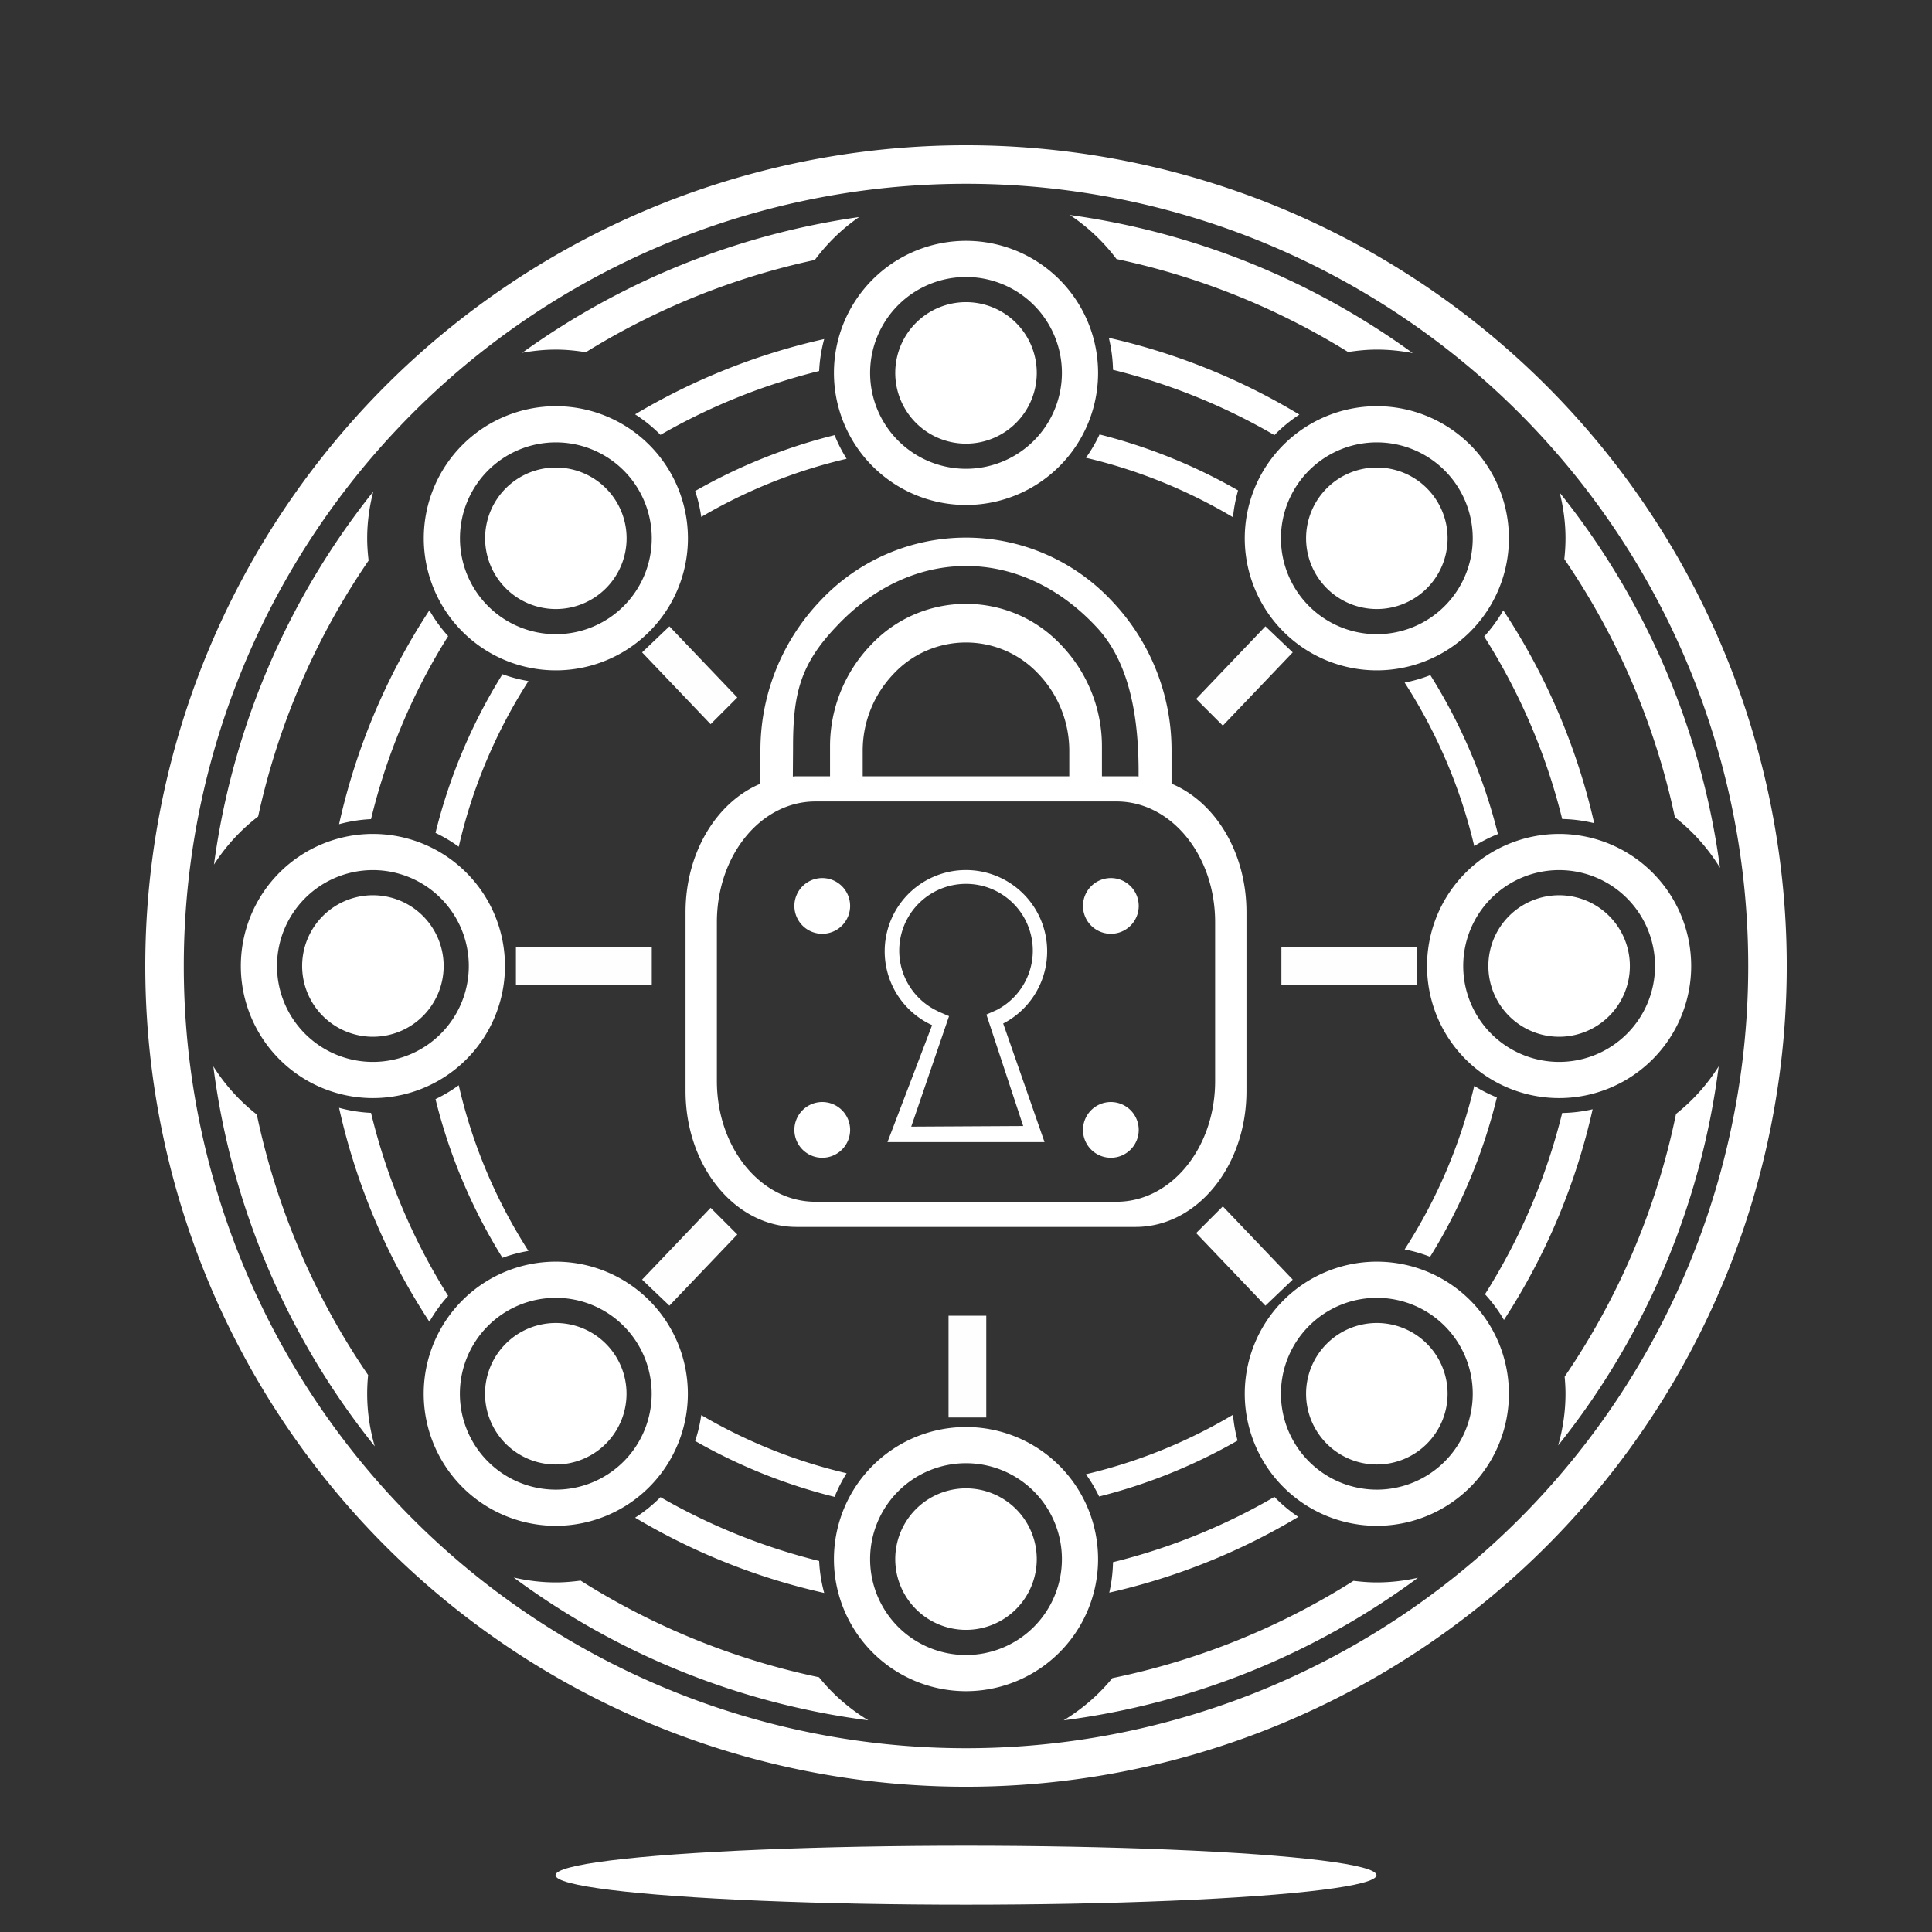 <svg xmlns="http://www.w3.org/2000/svg" xml:space="preserve" viewBox="0 0 1024 1024">
  <rect x="0" y="0" width="1024" height="1024" fill="#333333" stroke="none"/>
  <g fill="#fff">
    <ellipse cx="512.004" cy="993.893" paint-order="stroke fill markers" rx="217.568" ry="15.63"/>
    <path d="M512.004 77.002a435 435 0 0 0-435 435 435 435 0 0 0 435 435 435 435 0 0 0 435-435 435 435 0 0 0-435-435zm0 20.41A414.59 414.59 0 0 1 926.594 512.002 414.59 414.59 0 0 1 512.004 926.592a414.59 414.59 0 0 1-414.59-414.59A414.59 414.59 0 0 1 512.004 97.412Z"/>
    <path d="M567.037 113.957c9.54 6.304 17.872 14.235 24.746 23.344 43.459 9.214 84.982 25.874 122.74 49.275 4.978-.763 10.037-1.279 15.229-1.279 6.51 0 12.859.67 19.021 1.857-53.672-38.995-116.041-64.119-181.736-73.197zm-111.672 1.078c-64.485 9.207-125.704 33.872-178.566 71.939 5.79-1.043 11.726-1.674 17.816-1.674 5.42 0 10.701.551 15.887 1.381 37.361-23.119 78.403-39.649 121.358-48.895 6.556-8.797 14.46-16.52 23.506-22.752zm-257.539 145.527c-45.522 57.047-74.681 125.387-84.42 197.699 6.274-9.814 14.208-18.427 23.416-25.506 10.565-48.593 30.431-94.65 58.549-135.66-.456-3.875-.756-7.797-.756-11.795 0-8.555 1.19-16.813 3.211-24.738zm628.867.59c1.924 7.746 3.057 15.804 3.057 24.145 0 3.719-.237 7.379-.633 10.992 28.284 41.369 48.176 87.851 58.611 136.873 9.502 7.407 17.595 16.482 23.906 26.801-9.697-72.75-39.043-141.503-84.941-198.811zm84.252 304.024c-6.075 9.642-13.713 18.171-22.617 25.219-10.259 49.888-30.317 97.204-59.035 139.266.268 2.985.457 5.994.457 9.049 0 9.512-1.413 18.68-3.894 27.396 46.298-57.885 75.727-127.418 85.09-200.93zm-797.873.016c9.418 73.722 39.015 143.425 85.557 201.385-2.567-8.854-4.016-18.185-4.016-27.867 0-3.342.18-6.642.5-9.9-28.565-41.703-48.594-88.612-58.996-138.086-9.082-7.109-16.875-15.741-23.045-25.531zm159.201 270.924c55.224 40.849 119.871 66.881 187.979 75.691-9.986-6.062-18.852-13.759-26.145-22.818-44.848-9.418-87.636-26.754-126.367-51.238-4.306.566-8.666.959-13.127.959-7.691 0-15.147-.95-22.34-2.594zm479.264.143c-7.021 1.562-14.295 2.451-21.787 2.451-4.194 0-8.303-.34-12.361-.842-39.152 24.761-82.446 42.216-127.822 51.57-7.226 8.874-15.985 16.406-25.812 22.371 68.028-8.801 132.602-34.783 187.783-75.551zM587.693 179.055a78 78 0 0 1 2.219 16.965 325.519 325.519 0 0 1 85.564 34.602 78 78 0 0 1 13.225-10.871 341.544 341.544 0 0 0-101.008-40.695zm-150.848.656a341.544 341.544 0 0 0-100.227 39.904 78 78 0 0 1 13.449 10.869 325.519 325.519 0 0 1 84.094-33.832 77.999 77.999 0 0 1 2.684-16.942zm145.938 50.562a77.999 77.999 0 0 1-7.209 12.357 276.858 276.858 0 0 1 77.945 31.514 78 78 0 0 1 2.691-14.211 290.488 290.488 0 0 0-73.428-29.66zm-140.435.357a290.488 290.488 0 0 0-73.902 29.631 78 78 0 0 1 3.238 13.721 276.858 276.858 0 0 1 77.045-30.826 78 78 0 0 1-6.381-12.525zM227.592 323.457a341.544 341.544 0 0 0-47.879 113.387 78 78 0 0 1 16.942-2.683 325.519 325.519 0 0 1 40.875-96.992 78.001 78.001 0 0 1-9.938-13.711zm569.172.018a78 78 0 0 1-10.127 13.887 325.519 325.519 0 0 1 41.35 96.733 78 78 0 0 1 16.965 2.219 341.545 341.545 0 0 0-48.188-112.838zm-530.441 33.875a290.488 290.488 0 0 0-35.494 84.102 78 78 0 0 1 12.315 7.344A276.858 276.858 0 0 1 280.084 361a78 78 0 0 1-13.762-3.65zm491.789.494a78.001 78.001 0 0 1-13.635 3.945 276.858 276.858 0 0 1 36.904 86.668 78 78 0 0 1 12.551-6.395 290.488 290.488 0 0 0-35.82-84.219zM243.143 575.209a78 78 0 0 1-12.315 7.344 290.488 290.488 0 0 0 35.496 84.108 78 78 0 0 1 13.764-3.65 276.858 276.858 0 0 1-36.945-87.801zm538.238.338a276.858 276.858 0 0 1-36.906 86.67 78 78 0 0 1 13.508 3.893 290.488 290.488 0 0 0 35.393-84.451 77.999 77.999 0 0 1-11.994-6.111zm-601.668 11.613a341.544 341.544 0 0 0 47.881 113.389 78 78 0 0 1 9.938-13.709 325.519 325.519 0 0 1-40.877-96.996 78 78 0 0 1-16.941-2.684zm664.416.769a78 78 0 0 1-16.143 1.98 325.519 325.519 0 0 1-40.914 96.07 78 78 0 0 1 10.047 13.627 341.544 341.544 0 0 0 47.01-111.678zM653.518 749.861a276.858 276.858 0 0 1-77.943 31.512 78 78 0 0 1 6.981 11.805 290.488 290.488 0 0 0 73.383-29.641 78 78 0 0 1-2.42-13.676zm-281.832.162a78.001 78.001 0 0 1-3.24 13.719 290.488 290.488 0 0 0 73.902 29.631 78 78 0 0 1 6.381-12.525 276.858 276.858 0 0 1-77.043-30.824zm303.789 43.361a325.519 325.519 0 0 1-85.562 34.6 77.997 77.997 0 0 1-1.98 16.142 341.545 341.545 0 0 0 100.215-40.152 78 78 0 0 1-12.672-10.59zm-325.402.137a78 78 0 0 1-13.449 10.869 341.544 341.544 0 0 0 100.223 39.902 78 78 0 0 1-2.684-16.941 325.519 325.519 0 0 1-84.09-33.83z"/>
    <path fill-opacity=".996" d="m354.789 331.971-14.469 13.807 36.316 38.062 14.146-14.146zm315.91 0-36.717 38.48 14.146 14.146 37.041-38.82zM273.453 502.002v20h72v-20zm405.717 0v20h72v-20zm-31.039 137.402-14.146 14.146 36.715 38.48 14.471-13.807zm-271.494.76-36.316 38.06 14.469 13.807 35.994-37.723zm126.107 57.182v53.947h20v-53.947Z"/>
    <path d="M512.004 127.644a70 70 0 0 0-70 70 70 70 0 0 0 70 70 70 70 0 0 0 70-70 70 70 0 0 0-70-70zm0 19.172a50.827 50.827 0 0 1 50.828 50.828 50.827 50.827 0 0 1-50.828 50.828 50.827 50.827 0 0 1-50.826-50.828 50.827 50.827 0 0 1 50.826-50.828zm0 13.328a37.5 37.5 0 0 0-37.5 37.5 37.5 37.5 0 0 0 37.5 37.5 37.5 37.5 0 0 0 37.5-37.5 37.5 37.5 0 0 0-37.5-37.5zm217.747 55.154a70 70 0 0 0-70 70 70 70 0 0 0 70 70 70 70 0 0 0 70-70 70 70 0 0 0-70-70zm0 19.172a50.827 50.827 0 0 1 50.828 50.828 50.827 50.827 0 0 1-50.828 50.828 50.827 50.827 0 0 1-50.826-50.828 50.827 50.827 0 0 1 50.826-50.828zm0 13.328a37.5 37.5 0 0 0-37.5 37.5 37.5 37.5 0 0 0 37.5 37.5 37.5 37.5 0 0 0 37.5-37.5 37.5 37.5 0 0 0-37.5-37.5zm96.611 194.205a70 70 0 0 0-70 70 70 70 0 0 0 70 70 70 70 0 0 0 70-70 70 70 0 0 0-70-70zm0 19.172a50.827 50.827 0 0 1 50.828 50.828 50.827 50.827 0 0 1-50.828 50.828 50.827 50.827 0 0 1-50.826-50.828 50.827 50.827 0 0 1 50.826-50.828zm0 13.328a37.5 37.5 0 0 0-37.5 37.5 37.5 37.5 0 0 0 37.5 37.5 37.5 37.5 0 0 0 37.5-37.5 37.5 37.5 0 0 0-37.5-37.5zM729.751 668.709a70 70 0 0 0-70 70 70 70 0 0 0 70 70 70 70 0 0 0 70-70 70 70 0 0 0-70-70zm0 19.172a50.827 50.827 0 0 1 50.828 50.828 50.827 50.827 0 0 1-50.828 50.828 50.827 50.827 0 0 1-50.826-50.828 50.827 50.827 0 0 1 50.826-50.828zm0 13.328a37.5 37.5 0 0 0-37.5 37.5 37.5 37.5 0 0 0 37.5 37.5 37.5 37.5 0 0 0 37.5-37.5 37.5 37.5 0 0 0-37.5-37.5zm-217.747 55.151a70 70 0 0 0-70 70 70 70 0 0 0 70 70 70 70 0 0 0 70-70 70 70 0 0 0-70-70zm0 19.172a50.827 50.827 0 0 1 50.828 50.828 50.827 50.827 0 0 1-50.828 50.828 50.827 50.827 0 0 1-50.826-50.828 50.827 50.827 0 0 1 50.826-50.828zm0 13.328a37.5 37.5 0 0 0-37.5 37.5 37.5 37.5 0 0 0 37.5 37.5 37.5 37.5 0 0 0 37.5-37.5 37.5 37.5 0 0 0-37.5-37.5zM294.574 668.709a70 70 0 0 0-70 70 70 70 0 0 0 70 70 70 70 0 0 0 70-70 70 70 0 0 0-70-70zm0 19.172a50.827 50.827 0 0 1 50.828 50.828 50.827 50.827 0 0 1-50.828 50.828 50.827 50.827 0 0 1-50.826-50.828 50.827 50.827 0 0 1 50.826-50.828zm0 13.328a37.5 37.5 0 0 0-37.5 37.5 37.5 37.5 0 0 0 37.5 37.5 37.5 37.5 0 0 0 37.5-37.5 37.5 37.5 0 0 0-37.5-37.5zM197.646 442.002a70 70 0 0 0-70 70 70 70 0 0 0 70 70 70 70 0 0 0 70-70 70 70 0 0 0-70-70zm0 19.172a50.827 50.827 0 0 1 50.828 50.828 50.827 50.827 0 0 1-50.828 50.828 50.827 50.827 0 0 1-50.826-50.828 50.827 50.827 0 0 1 50.826-50.828zm0 13.328a37.5 37.5 0 0 0-37.5 37.5 37.5 37.5 0 0 0 37.5 37.5 37.5 37.5 0 0 0 37.5-37.5 37.5 37.5 0 0 0-37.5-37.5zm96.969-259.202a70 70 0 0 0-70 70 70 70 0 0 0 70 70 70 70 0 0 0 70-70 70 70 0 0 0-70-70zm0 19.172a50.827 50.827 0 0 1 50.828 50.828 50.827 50.827 0 0 1-50.828 50.828 50.827 50.827 0 0 1-50.826-50.828 50.827 50.827 0 0 1 50.826-50.828zm0 13.328a37.5 37.5 0 0 0-37.5 37.5 37.5 37.5 0 0 0 37.5 37.5 37.5 37.5 0 0 0 37.5-37.5 37.5 37.5 0 0 0-37.5-37.5z"/>
    <path d="M511.994 284.945c-29.238 0-57.173 12.101-77.172 33.43-20.44 21.403-31.824 49.873-31.777 79.469v17.539c-23.125 9.684-39.691 36.398-39.691 68.084v94.807c0 39.9 26.227 72.022 58.805 72.022h179.693c32.577 0 58.805-32.121 58.805-72.022v-94.807c0-31.695-16.576-58.418-39.713-68.094v-17.529c.065-29.599-11.322-58.075-31.777-79.469-19.999-21.329-47.934-33.429-77.172-33.43zm.098 15.037c24.365 0 48.731 10.663 68.727 31.988 18.16 18.994 22.93 49.02 22.652 79.574-.543-.018-1.072-.1-1.619-.1h-17.801v-15.434c.113-20.054-7.553-39.371-21.387-53.891-13.686-14.712-32.178-22.068-50.67-22.068-18.492 0-36.983 7.356-50.67 22.068-13.833 14.519-21.5 33.837-21.387 53.891v15.434h-17.779c-.651 0-1.282.094-1.928.119l.107-14.928c-.045-28.319 3.47-44.186 23.027-64.666 19.996-21.325 44.361-31.988 68.727-31.988zm-.098 40.551c14.05 0 28.1 5.59 38.498 16.768a58.873 58.873 0 0 1 16.248 40.943v13.201H457.248v-13.201a58.873 58.873 0 0 1 16.248-40.943c10.399-11.178 24.448-16.768 38.498-16.768zm-79.797 84.256h159.615c28.938 0 52.234 28.533 52.234 63.975v84.213c0 35.442-23.297 63.975-52.234 63.975H432.197c-28.938 0-52.234-28.533-52.234-63.975v-84.213c0-35.442 23.297-63.974 52.234-63.974z" paint-order="stroke fill markers"/>
    <path d="M435.815 465.393a14.769 14.769 0 0 0-14.77 14.768 14.769 14.769 0 0 0 14.77 14.77 14.769 14.769 0 0 0 14.768-14.77 14.769 14.769 0 0 0-14.768-14.768zm152.961 0a14.769 14.769 0 0 0-14.768 14.768 14.769 14.769 0 0 0 14.768 14.77 14.769 14.769 0 0 0 14.77-14.77 14.769 14.769 0 0 0-14.77-14.768zm-152.961 118.705a14.769 14.769 0 0 0-14.77 14.77 14.769 14.769 0 0 0 14.77 14.768 14.769 14.769 0 0 0 14.768-14.768 14.769 14.769 0 0 0-14.768-14.77zm152.961 0a14.769 14.769 0 0 0-14.768 14.77 14.769 14.769 0 0 0 14.768 14.768 14.769 14.769 0 0 0 14.77-14.768 14.769 14.769 0 0 0-14.77-14.77z" paint-order="stroke fill markers"/>
    <path fill-rule="evenodd" d="M510.961 461.16a43.059 43.059 0 0 0-16.943 82.188v.072l-23.631 61.904h83.232l-21.912-62.853a43.059 43.059 0 0 0-20.746-81.311Zm1.766 7.318c15.841.314 29.632 11.16 33.58 26.633 4.076 15.972-3.414 32.645-18.064 40.205l-5.434 2.41 19.506 59.088-59.346.33 20.041-58.574-5.752-2.475v-.059c-14.986-6.87-23.245-23.178-19.916-39.322 3.329-16.144 17.365-27.849 33.846-28.232a35.745 35.745 0 0 1 1.539-.004z" class="cls-2"/>
  </g>
</svg>
